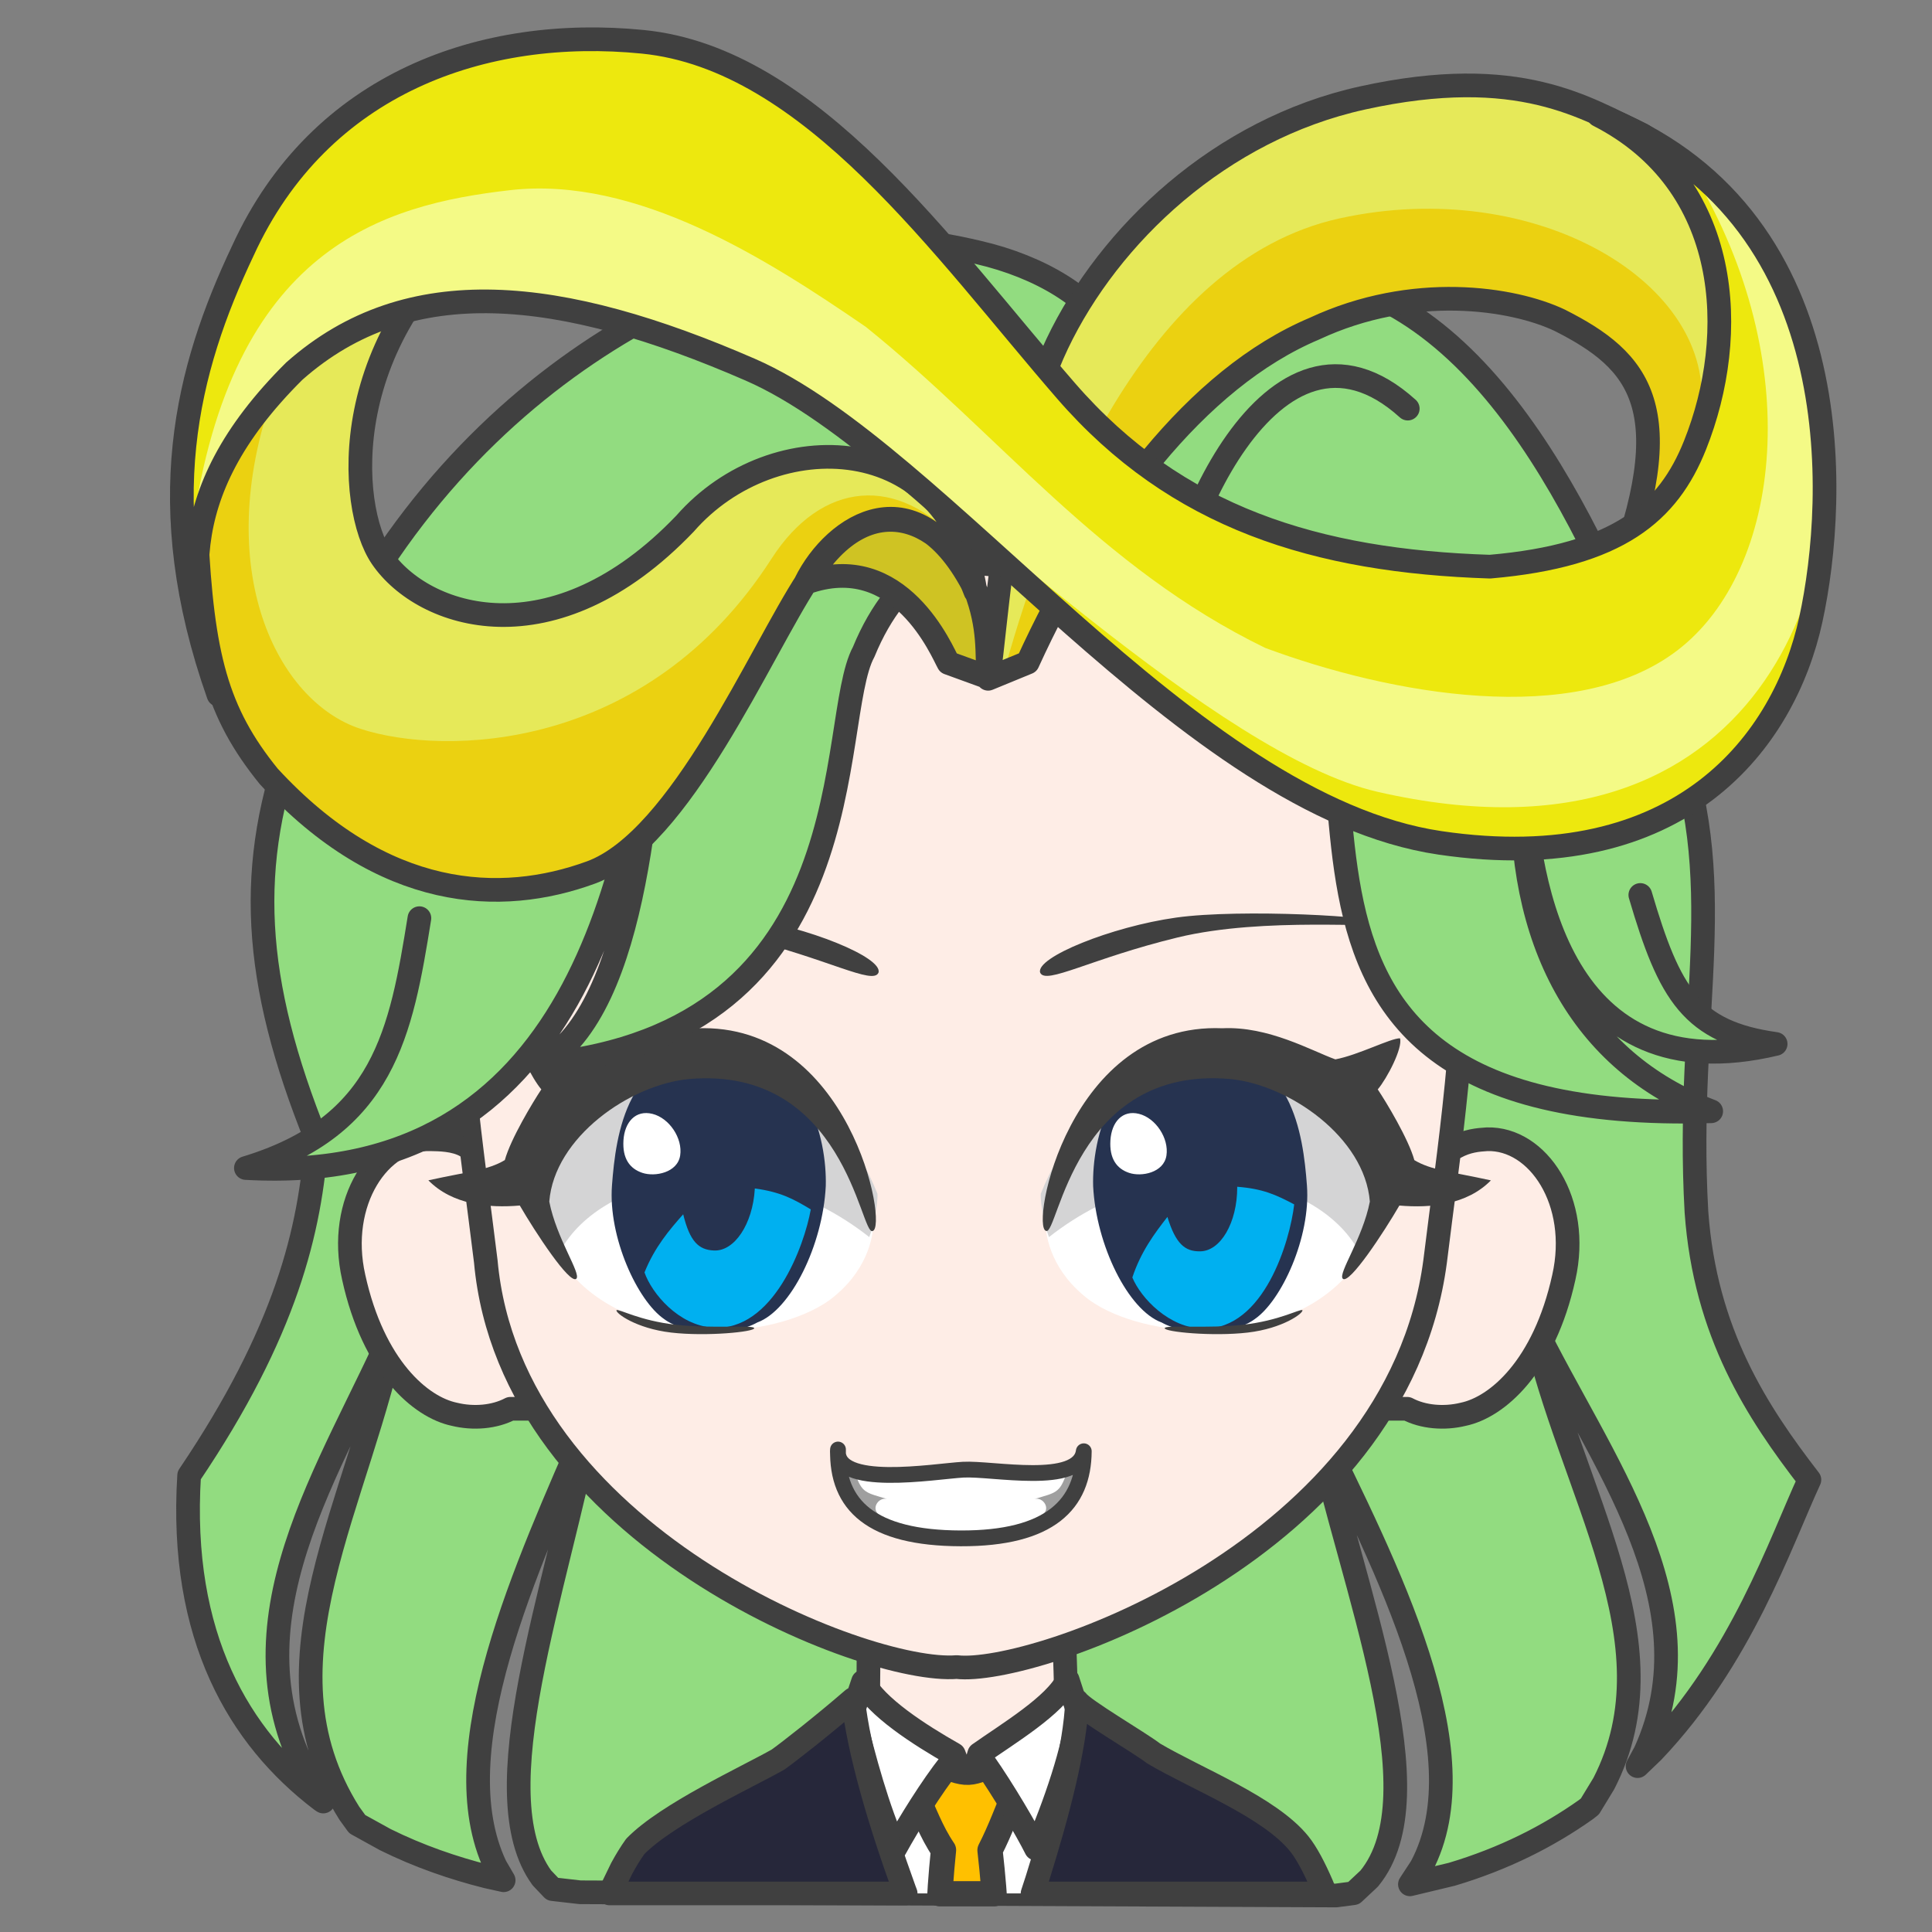 <svg width="2805" height="2805" xmlns="http://www.w3.org/2000/svg" xmlns:xlink="http://www.w3.org/1999/xlink" xml:space="preserve" overflow="hidden"><rect width="100%" height="100%" fill="#808080" stroke="none"/><g transform="translate(-833 -936)"><path d="M2117.1 1288.09C2170.66 1283.48 2218.9 1294.5 2253.3 1302.46 2345.05 1323.7 2417.28 1369.01 2448.81 1424.34 2493.34 1366.23 2635.73 1313.51 2743.65 1338.03 3019.52 1386.9 3164.81 1758.88 3256.87 1985.15 3348.94 2211.42 3279.21 2400.08 3296.02 2695.67 3308.64 2871.49 3384.32 2986.36 3460 3084.43 3417.23 3177.22 3361.27 3343.77 3232.66 3478.95L3210.54 3500.17 3221.56 3479.9C3320.42 3262.89 3154.32 3054.11 3058.71 2857.58 3112.41 3101.93 3267.53 3318.73 3161.58 3525.39L3141.32 3558.7 3135.51 3563.28C3080.91 3601.96 3016.76 3634.56 2940.87 3657.19L2880 3671.8 2896.57 3646.5C2985.55 3479.75 2845.61 3211.19 2743.17 3000.61 2796.87 3244.97 2921.05 3541.37 2820.89 3663.45L2798.26 3684.64 2772.79 3688 1675.18 3683.32 1635.27 3678.75 1619.78 3662.47C1530.55 3540.39 1641.18 3243.99 1689.02 2999.64 1597.76 3210.21 1473.09 3478.77 1552.36 3645.52L1564.22 3665.85 1539.62 3660.4C1491.24 3648.22 1440.91 3630.94 1392.4 3606.89L1351.62 3584.37 1340.17 3568.55C1201.67 3348.58 1356.65 3118.41 1407.91 2856.6 1316.65 3067.17 1153.3 3291.8 1285.42 3525.55L1302.35 3551.58 1298.94 3549.25C1180.54 3459.01 1092.95 3312.61 1107.6 3078.17 1248.53 2869.58 1283.46 2721.59 1292.57 2590.61 1199.37 2359.45 1189.22 2191.15 1262.14 1998 1444.78 1514.27 1844.41 1311.59 2117.1 1288.09Z" stroke="#404040" stroke-width="34.375" stroke-linecap="round" stroke-linejoin="round" stroke-miterlimit="10" fill="#92DC80" fill-rule="evenodd"/><path d="M100.689 0C98.84 79.836 96.894 90.206 97.677 152.663 83.972 154.528 27.834 183.216 0 194.001 30.346 293.966 148.667 378.98 237.171 377.992 325.675 377.003 449.331 272.574 478 193.222L384.282 152.667C385.065 90.208 383.117 77.408 384.519 2.429L100.689 0Z" stroke="#404040" stroke-width="34.375" stroke-linecap="round" stroke-linejoin="round" stroke-miterlimit="10" fill="#FEEDE6" fill-rule="evenodd" transform="matrix(-1 0 0 1 2478 3280)"/><path d="M2388 3415C2380.12 3511.12 2374.9 3592.77 2364.17 3673.48L2362.16 3685 2117.81 3685 2113.69 3669.47C2094.35 3590.38 2081.65 3511.79 2072 3416.72L2216.99 3495.83 2240.36 3547.43 2259.48 3493.54Z" fill="#FFFFFF" fill-rule="evenodd"/><path d="M2311.5 3464.5 2308.9 3533.03C2296.06 3562.77 2285.63 3592.51 2270.36 3622.26 2272.5 3641.16 2274.19 3658.84 2275.59 3675.72L2276.3 3685.5 2197.68 3685.5 2198.34 3674.1C2199.5 3657.6 2200.95 3640.41 2202.85 3622.02 2184.23 3594.62 2175.3 3567.21 2161.53 3539.81L2160.5 3471.63C2170.5 3482.7 2213.96 3510.28 2239.13 3509.1 2264.29 3507.91 2297.52 3481.68 2311.5 3464.5Z" stroke="#404040" stroke-width="36.667" stroke-linecap="round" stroke-linejoin="round" stroke-miterlimit="10" fill="#FFC000" fill-rule="evenodd"/><path d="M2086.03 3377.5C2104.69 3413.96 2167.68 3454.65 2217.87 3483.06L2224.06 3499.14 2212.7 3496.15C2185.53 3530.31 2152.57 3583.69 2132.81 3619.39 2107.62 3563.66 2087.7 3490.99 2071 3422.18L2086.03 3377.5ZM2383.11 3375 2398 3420.78C2393.69 3472.1 2364.03 3558.75 2337.17 3620 2323.84 3593.29 2289.35 3534.34 2261.76 3495.1L2249.76 3499.14 2254.65 3482.51C2296.89 3452.7 2364.66 3412.29 2383.11 3375Z" stroke="#404040" stroke-width="34.375" stroke-linecap="round" stroke-linejoin="round" stroke-miterlimit="10" fill="#FFFFFF" fill-rule="evenodd"/><path d="M360.257 2.64C351.193 15.603 270.78 62.143 248.996 78.862 186.77 115.64 80.312 156.728 37.62 210.019 26.948 223.341 15.861 244.346 4.77 270.024L0 282 424.878 282 418.476 262.397C388.156 166.036 362.993 69.528 360.257 2.64ZM685.525 0C676.986 76.713 646.426 179.471 611.045 276.831L609.081 282 1039 282 1021.48 245.832C1015.16 234.165 1008.58 223.408 1001.69 213.779 955.871 166.667 839.865 113.369 794.529 87.734 779.496 77.089 729.559 38.118 685.525 0Z" stroke="#404040" stroke-width="34.375" stroke-linecap="round" stroke-linejoin="round" stroke-miterlimit="10" fill="#26273A" fill-rule="evenodd" transform="matrix(-1 0 0 1 2757 3403)"/><path d="M1650.98 0.036C1638.99 0.301 1615.77 0.199 1598.98 10.041L163.429 11.887C145.718 2.046 130.061 0.883 116.972 0.036 43.246-2.084-19.296 90.548 5.535 200.504 34.143 330.583 102.569 389.139 151.67 399.354 179.182 406.083 209.864 403.542 232.923 391.368L1534.98 391.368C1558.05 403.542 1588.74 406.083 1616.27 399.354 1665.39 389.139 1733.84 330.583 1762.46 200.504 1787.3 90.548 1724.74-2.084 1650.98 0.036Z" stroke="#404040" stroke-width="34.375" stroke-linecap="round" stroke-linejoin="round" stroke-miterlimit="10" fill="#FEEDE6" fill-rule="evenodd" transform="matrix(-1 0 0 1 3109 2590)"/><path d="M1473 666.323C1470.86 440.329 1414.77 7.5 730.797 0 77.236 2.901-1.422 444.287 0.019 666.323 0.541 939.66 26.762 1089.29 47.41 1258.46 102.989 1678.32 632.54 1860.32 741.873 1847.36 872.994 1858.18 1389.62 1657.07 1425.69 1258.46 1446.3 1089.29 1472.48 939.66 1473 666.323Z" stroke="#404040" stroke-width="34.375" stroke-linecap="round" stroke-linejoin="round" stroke-miterlimit="10" fill="#FEEDE6" fill-rule="evenodd" transform="matrix(-1 0 0 1 2964 1509)"/><path d="M2540.39 2268.24C2634.17 2255.05 2839.77 2266.42 2840.71 2276.58 2841.31 2285.1 2669.28 2266.36 2542.89 2297.04 2416.5 2327.71 2350.97 2366.5 2343.16 2348.08 2336.2 2326.08 2446.61 2281.44 2540.39 2268.24Z" fill="#404040" fill-rule="evenodd"/><path d="M2351 2712.86C2445.64 2421.98 2698.03 2420.1 2856 2622.04 2854.8 2691.24 2827.99 2735.24 2782.56 2794.02 2684.56 2894.26 2495.76 2880.52 2415.79 2824.31 2360.11 2783.31 2351.43 2732.33 2351 2712.86Z" fill="#FFFFFF" fill-rule="evenodd"/><path d="M2355.98 2732.05C2537.18 2589.98 2752.86 2645.69 2807.89 2757 2904.08 2594.97 2698.5 2468.03 2617.99 2473.15 2537.48 2478.27 2403.92 2517.96 2344.07 2669.16 2343.22 2684.65 2350.38 2717.93 2355.98 2732.05Z" fill="#D4D4D5" fill-rule="evenodd"/><path d="M2420.09 2658.13C2418.17 2589.88 2446.79 2459.15 2577.75 2459 2708.71 2458.85 2724.87 2581.95 2730.5 2657.22 2736.13 2732.49 2693.38 2824.55 2654.81 2851.07 2623.75 2874.37 2555.59 2876.31 2519.54 2856.06 2470.8 2838.17 2424.42 2743.74 2420.09 2658.13Z" fill="#263350" fill-rule="evenodd"/><path d="M2629.18 2659C2666.42 2661.9 2685.13 2670.44 2712 2684.61 2705.98 2737.13 2668.58 2865.92 2580.45 2865 2530.42 2864.47 2489.34 2820.46 2477 2790.72 2489.52 2752.96 2509.46 2726.48 2527.92 2702.8 2539.95 2742 2553.47 2753.02 2575.14 2752.77 2605.04 2752.77 2629.28 2711.18 2629.28 2659.87 2629.25 2659.58 2629.21 2659.29 2629.18 2659Z" fill="#00B0F0" fill-rule="evenodd"/><path d="M2445.17 2591.6C2446.81 2565.22 2462.48 2547.09 2486.72 2553.18 2510.96 2559.28 2530.33 2588.64 2526.52 2613.62 2522.7 2638.6 2490.43 2644.94 2472.3 2638.84 2454.16 2632.75 2443.53 2617.98 2445.17 2591.6Z" fill="#FFFFFF" fill-rule="evenodd"/><path d="M2524.01 2864.32C2524.22 2859.24 2585.02 2865.33 2637.88 2859.35 2690.74 2853.37 2720.1 2836.08 2723.93 2838.18 2725.71 2842.34 2695.74 2864.73 2644.51 2870.71 2593.27 2876.69 2523.23 2869.67 2524.01 2864.32Z" fill="#404040" fill-rule="evenodd"/><path d="M2351.81 2723.12C2369.17 2730.67 2392.34 2482.82 2618.79 2502.57 2704.75 2510.77 2814.41 2587.29 2821.83 2680.55 2811.32 2734.49 2775.3 2784.9 2782.51 2792.51 2792.15 2801.45 2842.59 2724.35 2864.69 2686.28 2910.09 2690.24 2962.78 2685.2 2997.6 2649.75 2938.29 2636.77 2910.93 2634.98 2886.43 2620.35 2877.97 2589.66 2845.63 2536.1 2833.31 2517.67 2846.65 2501.93 2869.87 2457.55 2865.63 2443.46 2851.94 2443.32 2804.99 2467.82 2771.76 2474.07 2737.49 2461.74 2674.55 2425.56 2607.64 2428.89 2384.33 2419.67 2328.56 2718.26 2351.81 2723.12Z" fill="#404040" fill-rule="evenodd"/><path d="M186.338 31.595C277.661 7.069 482.779-6.696 484.949 3.272 486.585 11.654 313.833 14.023 192.321 59.871 70.809 105.719 10.589 152.201 0.616 134.876-8.963 113.881 95.016 56.122 186.338 31.595Z" fill="#404040" fill-rule="evenodd" transform="matrix(-0.993 0.122 0.122 0.993 2092.58 2214.19)"/><path d="M0 231.863C94.453-59.02 346.343-60.897 504 141.035 502.806 210.244 476.044 254.236 430.705 313.016 332.901 413.259 144.474 399.524 64.66 343.313 9.088 302.313 0.433 251.335 0 231.863Z" fill="#FFFFFF" fill-rule="evenodd" transform="matrix(-1 0 0 1 2101 2481)"/><path d="M11.951 259.048C192.782 116.981 408.028 172.689 462.945 284 558.939 121.975 353.778-4.967 273.432 0.15 193.085 5.267 59.794 44.958 0.068 196.16-0.775 211.652 6.372 244.93 11.951 259.048Z" fill="#D4D4D5" fill-rule="evenodd" transform="matrix(-1 0 0 1 2107 2473)"/><path d="M0.089 199.126C-1.835 130.881 26.788 0.152 157.748 0 288.708-0.151 304.87 122.948 310.498 198.22 316.126 273.492 273.378 365.552 234.811 392.075 203.75 415.368 135.594 417.313 99.54 397.059 50.8 379.169 4.417 284.741 0.089 199.126Z" fill="#263350" fill-rule="evenodd" transform="matrix(-1 0 0 1 2032 2459)"/><path d="M1928.81 2661.46C1965.9 2666.58 1984.11 2676.19 2010.14 2691.9 2000.99 2743.81 1955.89 2869.72 1867.78 2863.51 1817.77 2859.99 1779.29 2813.73 1768.72 2783.41 1783.5 2746.59 1805.02 2721.43 1824.9 2698.98 1834.6 2738.7 1847.47 2750.48 1869.16 2751.53 1899.08 2753.32 1925.8 2713.39 1928.86 2662.33 1928.84 2662.04 1928.83 2661.75 1928.81 2661.46Z" fill="#00B0F0" fill-rule="evenodd"/><path d="M1738.17 2591.6C1739.83 2565.22 1755.69 2547.09 1780.23 2553.18 1804.77 2559.28 1824.37 2588.64 1820.51 2613.62 1816.65 2638.6 1783.99 2644.94 1765.63 2638.84 1747.27 2632.75 1736.51 2617.98 1738.17 2591.6Z" fill="#FFFFFF" fill-rule="evenodd"/><path d="M0.007 26.317C0.219 21.242 61.016 27.326 113.877 21.346 166.738 15.367 196.1-1.921 199.925 0.175 201.705 4.337 171.739 26.731 120.507 32.711 69.275 38.691-0.773 31.666 0.007 26.317Z" fill="#404040" fill-rule="evenodd" transform="matrix(-1 0 0 1 1928 2838)"/><path d="M14.772 403.188C33.464 405.982-8.276 160.591 215.199 121.016 300.215 106.683 425.747 152.189 457.013 240.35 460.826 295.17 439.119 353.185 448.039 358.673 459.646 364.807 488.351 277.274 499.828 234.779 544.628 226.847 594.131 208.339 618.548 165.076 557.998 167.899 531.148 173.256 503.743 165.466 487.649 138.019 442.613 94.666 425.973 80.051 434.764 61.397 445.678 12.517 437.953 0 424.711 3.414 385.768 39.233 355.347 53.878 319.115 50.843 249.058 32.193 185.403 52.74-32.324 101.666-8.909 404.511 14.772 403.188Z" fill="#404040" fill-rule="evenodd" transform="matrix(-0.966 0.259 0.259 0.966 2009.7 2329.99)"/><path d="M0.156 129C-1.666 47.947 48.47 0.421 178.279 0.003 308.089-0.416 356.52 49.57 357 126.486 350.21 75.459 224.255 102.136 181.887 99.727 139.519 97.319-5.392 72.04 0.156 129Z" stroke="#404040" stroke-width="22.917" stroke-linecap="round" stroke-linejoin="round" stroke-miterlimit="10" fill="#FFFFFF" fill-rule="evenodd" transform="matrix(1 -1.22465e-16 -1.22465e-16 -1 2049.5 3169.5)"/><path d="M2052 3068 2074.74 3075.39C2084.41 3103.97 2090.16 3102.99 2121 3112.35 2108.19 3108.9 2096.17 3127.62 2110.81 3136 2060.36 3125.65 2052.26 3084.26 2052 3068Z" fill="#404040" fill-rule="evenodd" fill-opacity="0.502"/><path d="M0 0 22.738 7.391C32.409 35.971 38.159 34.985 69 44.348 56.193 40.898 44.171 59.623 58.807 68 8.364 57.652 0.262 16.261 0 0Z" fill="#404040" fill-rule="evenodd" fill-opacity="0.502" transform="matrix(-1 0 0 1 2404 3068)"/><path d="M1375 2361 1625.07 2228.66 2169.33 1680.39 2444.61 1711.9 2518.16 1829.53 2602.21 1716.1 3033 1737.11 2669.46 1474.52 2015.93 1401 1599.85 1598.46 1414.93 1978.68 1375 2361Z" fill="#92DC80" fill-rule="evenodd"/><path d="M2402.39 1443C2459.84 1573.29 2494.18 1705.68 2518 1840.18 2281.87 1699.38 2075.17 1751.92 1866.37 1833.87 1755.66 1905.32 1602.91 2079.75 1553.16 2218.44 1491.5 2406.18 1520.23 2423.69 1551.06 2422.29L1488 2582" stroke="#404040" stroke-width="34.375" stroke-linecap="round" stroke-linejoin="round" stroke-miterlimit="10" fill="#92DC80" fill-rule="evenodd"/><path d="M1441.92 2269.06C1415.3 2434.35 1390.92 2571 1190 2631.81 1672.37 2659.48 1751.66 2198.27 1791.08 1889.28 1774.84 2057.54 1763.24 2399.88 1618.41 2481.28 2097.24 2435.15 2032.43 1982.28 2086.97 1882.45 2136.9 1760.2 2226.75 1718.16 2305.48 1714.35 2403.03 1709.56 2457.46 1751.47 2524 1836.22 2500.19 1720.66 2478.48 1661.82 2427.35 1577.78 2338.4 1462.21 2243.31 1386.77 2101.04 1445.27" stroke="#404040" stroke-width="34.375" stroke-linecap="round" stroke-linejoin="round" stroke-miterlimit="10" fill="#92DC80" fill-rule="evenodd"/><path d="M2876.87 1529.25C2679.02 1350.32 2527.89 1728.43 2529.01 1852.4 2560.4 1793.04 2590.6 1716.39 2664.79 1756.73 2917.84 1946.23 2535.49 2571.67 3317.44 2549.42 3127.18 2477.2 3034.44 2300.62 3043.78 2064.21 3050.71 2221.25 3100.11 2525.58 3411 2451.65 3289.27 2434.51 3257.04 2379.9 3214.52 2235.36" stroke="#404040" stroke-width="34.375" stroke-linecap="round" stroke-linejoin="round" stroke-miterlimit="10" fill="#92DC80" fill-rule="evenodd"/><path d="M2021 1771.17C2037.79 1724.18 2105.21 1643.95 2204.26 1718.21 2240.29 1764.89 2266.43 1848.97 2264.94 1912L2221.29 1901.93C2195.92 1871.35 2137.87 1749.75 2021 1771.17Z" fill="#CFC323" fill-rule="evenodd"/><path d="M2242.77 1809.44C2267.06 1849.92 2263.01 1882.31 2265.04 1916.73L2242.77 1809.44ZM1554.36 1242.63C1315.45 1417.4 1358.23 1605.26 1384.29 1742.64 1431.06 1894.53 1528.68 1913.7 1717.92 1897.58 1843.46 1885.43 1921.09 1763.39 1981.83 1684.44 2052.2 1623.65 2171.62 1626.47 2224.95 1728.25 2168.48 1696.29 2093.06 1632.16 2004.9 1777.8 1936.74 1875.64 1858.77 2110.23 1719.4 2190.66 1599.02 2260.13 1386.99 2241.29 1220.28 2060.45 1158.87 1984.88 1123.77 1885.01 1115 1706.2 1194.64 1294.59 1365.39 1285.82 1554.36 1242.63ZM2898.11 1051.28C3020.23 1047.03 3133.64 1091.32 3214.63 1129.27 3324.64 1284.47 3351.64 1354.64 3350.29 1424.82 3357.04 1555.73 3317.22 1696.75 3174.14 1781.1 3272.67 1526.04 3211.26 1457.21 3095.17 1398.5 3027.01 1366.11 2881.9 1343.85 2738.82 1410.65 2567.4 1482.85 2410.14 1680.56 2309.58 1900.53L2265.04 1918.75C2266.39 1723.74 2278.13 1614.98 2378.69 1415.93 2459.54 1276.88 2506.65 1227.79 2674.03 1123.2 2748.44 1073.86 2824.84 1053.83 2898.11 1051.28Z" fill="#EBD111" fill-rule="evenodd"/><path d="M1402.12 1394C1315.9 1419.9 1276.55 1447.28 1229.06 1509.34 1139.68 1763.51 1235.46 1954.43 1356.14 1994.07 1476.81 2033.72 1771.66 2029.55 1953.11 1747.22 2025.89 1633.97 2136.52 1624.28 2225 1724.2 2179.04 1657.45 2162.04 1611.65 2082.06 1601.83 1999.18 1604.67 1910.67 1606.67 1843.7 1690.18 1738.92 1776.33 1646.5 1854.1 1497.04 1819.37 1366.95 1770.79 1298.54 1665.57 1402.12 1394Z" fill="#E6E959" fill-rule="evenodd"/><path d="M2293.52 1901.31C2352.35 1691.91 2493 1315.32 2778.53 1252.92 3064.05 1190.51 3325.26 1348.18 3302.33 1533.58 3390.33 1252.62 3231.37 1022.9 2851.5 1074.21 2471.64 1125.53 2315.9 1453.96 2290.93 1767.68L2278 1919 2293.52 1901.31Z" fill="#E6E959" fill-rule="evenodd"/><path d="M2249.15 1792.18C2270.06 1847 2265.66 1885.05 2267.68 1919.48L2209.96 1898.49C2201.49 1883.88 2140.04 1732.34 2002.59 1782.2 2044.36 1697.49 2162.23 1619.72 2249.15 1792.18ZM1557.23 1245.06C1318.38 1419.91 1337.79 1672.91 1387.2 1745.31 1447.32 1833.38 1636.01 1896.64 1827.67 1696.11 1956.37 1548.9 2213.92 1560.19 2249.19 1794.92 2211.51 1693.09 2094.98 1630.99 2005.68 1777.65 1936.8 1882.37 1821.23 2155.18 1690.82 2202.78 1560.42 2250.39 1389.9 2244.2 1223.25 2063.28 1147.32 1969.76 1126.77 1887.75 1118 1708.85 1197.61 1297.04 1368.31 1288.26 1557.23 1245.06ZM2811.09 1078.24C3039.82 1027.93 3136.02 1093.67 3216.98 1131.64 3380.64 1234.32 3353.95 1357.12 3352.6 1427.33 3359.35 1558.3 3319.54 1699.4 3176.5 1783.79 3275.01 1528.6 3213.61 1459.74 3097.56 1401.01 3029.42 1368.6 2884.36 1346.32 2741.32 1413.16 2569.95 1485.39 2425.64 1677.82 2325.11 1897.9L2267.68 1921.51C2280.5 1843.87 2292.6 1593.3 2367.88 1435.22 2443.16 1277.15 2604.63 1123.65 2811.09 1078.24Z" stroke="#404040" stroke-width="34.375" stroke-linecap="round" stroke-linejoin="round" stroke-miterlimit="10" fill="none" fill-rule="evenodd"/><path d="M1151.35 1945.1C1112.21 1802.01 1075.1 1650.82 1264.71 1473.3 1450.94 1323.89 1666.76 1370.92 1951.39 1486.87 2236.02 1602.82 2573.16 2148.95 2972.52 2169 3383.14 2160.07 3395.09 2009.61 3460.55 1834.8 3514.79 1659.52 3485.41 1522.34 3442.23 1397.47 3399.04 1278.68 3310.69 1158.98 3149.07 1099.6 3325.85 1226.23 3355.49 1322.99 3299.08 1580.83 3255.9 1676 3178.35 1738.56 2991.44 1754.76 2739.75 1746.66 2584.48 1707.86 2376.05 1499.62 2197.24 1302.53 1992.27 1022.76 1772.97 999.808 1595.41 991.939 1348.94 1038.59 1209.15 1270.5 1086.32 1460.36 1064.98 1677.81 1151.35 1945.1Z" fill="#EDE80E" fill-rule="evenodd"/><path d="M3323.52 1214.49C3384.05 1283.45 3423.18 1303.35 3474.51 1524.65 3525.84 1745.95 3400.73 2215.74 2832.93 2085.6 2601.05 2032.45 2217.23 1654.84 2047.33 1543 1833.56 1421.57 1651.4 1333.41 1405.62 1392.57 1253.84 1444.09 1166.02 1551.28 1112 1705.64 1169.01 1294.99 1388.97 1233.34 1573.2 1212.12 1757.43 1190.91 1946.98 1312.47 2089.89 1410.44 2283.26 1565.87 2428.59 1759.39 2670 1876.72 2850.68 1943.85 3119.49 1993.77 3268.07 1880.45 3421.06 1763.76 3454.77 1460.31 3292.7 1190L3323.52 1214.49Z" fill="#F4FA86" fill-rule="evenodd"/><path d="M1150.19 1944.66C1111.05 1801.51 1075.92 1658.03 1260.22 1474.89 1426.35 1327.65 1647.54 1353.11 1922.42 1472.79 2197.42 1592.53 2557.15 2105.76 2923.62 2159.71 3274.67 2211.39 3423.71 2011.5 3462.09 1835.43 3500.47 1659.35 3520.91 1242.8 3153.9 1103.26 3347.5 1201.96 3358.22 1421.58 3293.88 1582.47 3255.06 1679.55 3183.2 1742.51 2996.25 1758.71 2744.51 1750.61 2541.16 1688.36 2380.73 1503.46 2201.89 1297.33 2010.97 1021.08 1766.34 996.703 1536.77 973.829 1297.68 1054.77 1185.63 1299.98 1104.17 1472.02 1052.62 1668.3 1150.19 1944.66Z" stroke="#404040" stroke-width="34.375" stroke-linecap="round" stroke-linejoin="round" stroke-miterlimit="10" fill="none" fill-rule="evenodd"/></g></svg>